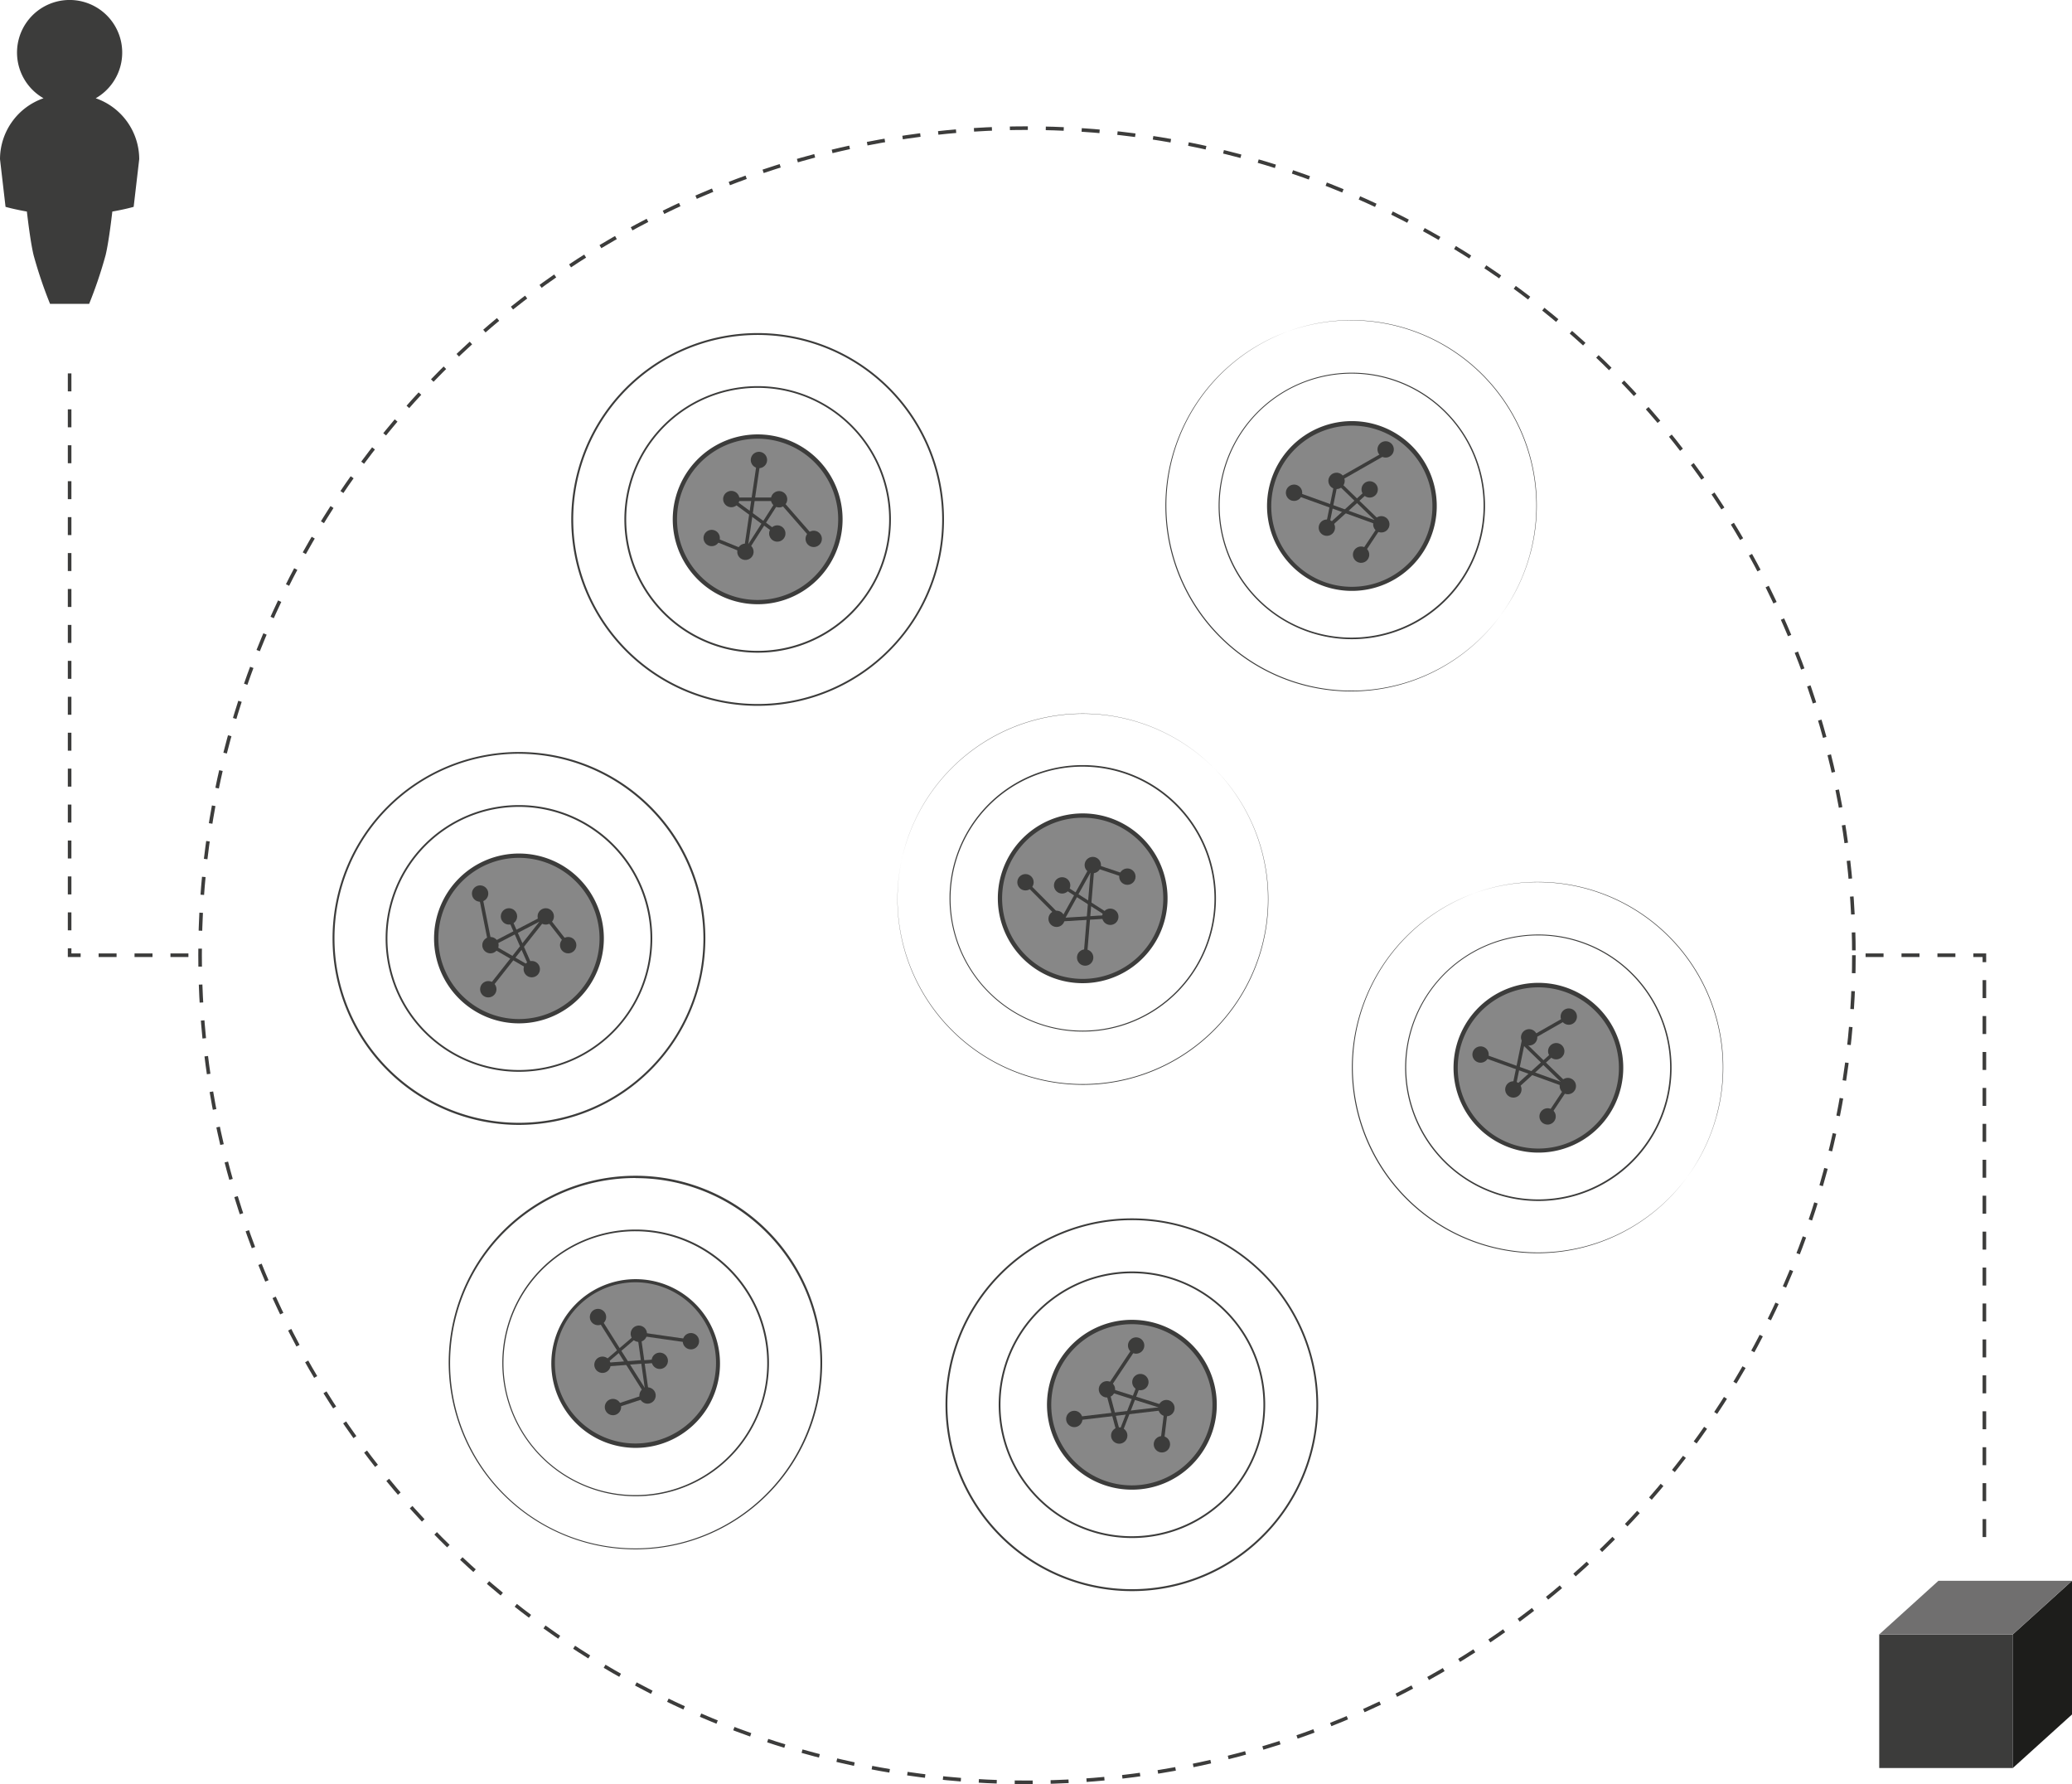 <svg id="Capa_1" data-name="Capa 1" xmlns="http://www.w3.org/2000/svg" viewBox="0 0 595.26 512.44"><defs><style>.cls-1{fill:#878787;}.cls-2{fill:#3c3c3b;}.cls-3,.cls-4{fill:none;stroke:#3c3c3b;stroke-miterlimit:10;}.cls-3{stroke-width:0.99px;}.cls-4{stroke-width:1.03px;stroke-dasharray:5.16;}.cls-5{fill:#1d1d1b;}.cls-6{fill:#706f6f;}</style></defs><title>ciclo-peticion</title><circle class="cls-1" cx="182.62" cy="391.45" r="23.77" transform="rotate(-70.55 182.607 391.45)"/><circle class="cls-1" cx="325.17" cy="403.47" r="23.77" transform="rotate(-45 325.164 403.473)"/><circle class="cls-1" cx="217.67" cy="149.16" r="23.77" transform="rotate(-29.87 217.648 149.152)"/><circle class="cls-2" cx="186.03" cy="400.83" r="2.35" transform="rotate(-70.55 186.02 400.823)"/><circle class="cls-2" cx="189.55" cy="390.86" r="2.35" transform="rotate(-70.55 189.537 390.86)"/><circle class="cls-2" cx="198.49" cy="385.23" r="2.35" transform="rotate(-70.55 198.485 385.226)"/><path class="cls-2" d="M182.64 415.86a24.42 24.42 0 0 1-8.14-1.4 24.23 24.23 0 1 1 8.14 1.4zm0-47.56a23.15 23.15 0 0 0-7.73 45 23.15 23.15 0 1 0 7.73-45z"/><circle class="cls-2" cx="183.53" cy="383.09" r="2.35" transform="rotate(-70.55 183.52 383.083)"/><circle class="cls-2" cx="173.08" cy="391.99" r="2.35" transform="rotate(-70.55 173.077 391.985)"/><circle class="cls-2" cx="176.1" cy="404.14" r="2.35" transform="rotate(-70.55 176.092 404.14)"/><circle class="cls-2" cx="171.8" cy="378.29" r="2.35" transform="rotate(-70.55 171.79 378.285)"/><path class="cls-2" d="M176.25 404.61l-.31-.94 9.54-3.19-1.24-8.79-12.65 1 12.3-10.52 1.2 8.51 4.44-.33.07 1-4.38.33 1.34 9.55zm6.92-20.61l-8.63 7.38 9.57-.72z"/><path class="cls-2" d="M182.58 429.75a38.3 38.3 0 1 1 36.15-25.55 38.12 38.12 0 0 1-36.15 25.55zm0-76.11a37.89 37.89 0 1 0 12.61 2.18 37.66 37.66 0 0 0-12.6-2.18z"/><path class="cls-2" d="M182.66 445a53.65 53.65 0 1 1 23.06-5.26 53.6 53.6 0 0 1-23.06 5.26zm-.08-106.65a53.19 53.19 0 1 0 17.7 3.06 52.85 52.85 0 0 0-17.7-3.03z"/><path class="cls-2" d="M183.476 383.603l.14-.98 14.957 2.142-.14.98zM171.383 378.547l.837-.53 14.233 22.532-.837.528z"/><circle class="cls-2" cx="335.09" cy="404.44" r="2.35" transform="rotate(-45 335.09 404.43)"/><circle class="cls-2" cx="327.62" cy="396.96" r="2.35" transform="rotate(-45 327.62 396.966)"/><circle class="cls-2" cx="326.4" cy="386.46" r="2.35" transform="rotate(-45 326.398 386.462)"/><path class="cls-2" d="M325.17 427.86a24.39 24.39 0 1 1 17.25-7.14 24.23 24.23 0 0 1-17.25 7.14zm0-47.53a23.15 23.15 0 1 0 16.37 39.51 23.14 23.14 0 0 0-16.37-39.51z"/><circle class="cls-2" cx="318.01" cy="399.04" r="2.35" transform="rotate(-45 318.007 399.037)"/><circle class="cls-2" cx="321.54" cy="412.31" r="2.35" transform="rotate(-45 321.545 412.312)"/><circle class="cls-2" cx="333.8" cy="414.83" r="2.35" transform="rotate(-45 333.797 414.827)"/><circle class="cls-2" cx="308.63" cy="407.56" r="2.35" transform="rotate(-45 308.624 407.554)"/><path class="cls-2" d="M334.29 414.89l-1-.12 1.24-10-8.47-2.68-4.6 11.82-4.19-15.64 8.2 2.59 1.61-4.15.92.36-1.59 4.09 9.19 2.91zm-15.57-15.11l2.94 11 3.48-8.94z"/><path class="cls-2" d="M325.17 441.75a38.28 38.28 0 1 1 27.08-11.2 38.18 38.18 0 0 1-27.08 11.2zm0-76.05a37.77 37.77 0 1 0 26.72 11.05 37.67 37.67 0 0 0-26.72-11.05z"/><path class="cls-2" d="M325.17 457A53.53 53.53 0 1 1 363 441.34 53.38 53.38 0 0 1 325.17 457zm0-106.55A53 53 0 1 0 362.68 366a52.88 52.88 0 0 0-37.51-15.55z"/><path class="cls-2" d="M317.612 398.796l8.386-12.57.823.55-8.385 12.57zM308.563 407.065l26.465-3.132.116.983-26.465 3.133z"/><circle class="cls-1" cx="149.09" cy="269.54" r="23.77"/><path class="cls-2" d="M149.09 293.93a24.39 24.39 0 1 1 24.39-24.39 24.42 24.42 0 0 1-24.39 24.39zm0-47.54a23.15 23.15 0 1 0 23.15 23.15 23.18 23.18 0 0 0-23.15-23.15z"/><circle class="cls-2" cx="137.93" cy="256.65" r="2.35"/><path class="cls-2" d="M149.09 307.84a38.3 38.3 0 1 1 38.3-38.3 38.34 38.34 0 0 1-38.3 38.3zm0-76.09a37.79 37.79 0 1 0 37.79 37.79 37.83 37.83 0 0 0-37.79-37.79z"/><path class="cls-2" d="M149.09 323.09a53.55 53.55 0 1 1 53.55-53.55 53.61 53.61 0 0 1-53.55 53.55zm0-106.6a53 53 0 1 0 53 53 53.11 53.11 0 0 0-53-52.99z"/><path class="cls-2" d="M137.427 256.757l.97-.194 2.962 14.817-.972.194z"/><circle class="cls-2" cx="140.9" cy="271.47" r="2.35"/><circle class="cls-2" cx="152.77" cy="278.36" r="2.35"/><circle class="cls-2" cx="156.79" cy="263.21" r="2.35"/><circle class="cls-2" cx="163.23" cy="271.47" r="2.35"/><circle class="cls-2" cx="146.22" cy="263.21" r="2.35"/><circle class="cls-2" cx="140.28" cy="284.13" r="2.35"/><path class="cls-3" d="M146.15 263.21l6.67 15.15-11.92-6.89 15.89-8.26 6.44 8.26M140.28 284.13l16.51-20.92"/><circle class="cls-1" cx="311.03" cy="258.01" r="23.77" transform="rotate(-33.53 311.017 258.003)"/><path class="cls-2" d="M311.07 282.39a24.38 24.38 0 1 1 13.43-4.05 24.39 24.39 0 0 1-13.43 4.05zm-.07-47.53a23.15 23.15 0 1 0 19.34 10.36A23.15 23.15 0 0 0 311 234.86z"/><circle class="cls-2" cx="305.26" cy="264.14" r="2.35" transform="matrix(.83 -.55 .55 .83 -95.1 212.56)"/><circle class="cls-2" cx="318.97" cy="263.32" r="2.35" transform="rotate(-33.53 318.96 263.31)"/><circle class="cls-2" cx="313.95" cy="248.47" r="2.35" transform="rotate(-33.53 313.93 248.47)"/><circle class="cls-2" cx="323.88" cy="251.8" r="2.35" transform="rotate(-33.53 323.86 251.79)"/><circle class="cls-2" cx="305.14" cy="254.31" r="2.35" transform="rotate(-33.53 305.12 254.31)"/><circle class="cls-2" cx="294.61" cy="253.42" r="2.35" transform="rotate(-33.53 294.58 253.41)"/><circle class="cls-2" cx="311.75" cy="275.03" r="2.35" transform="rotate(-33.53 311.74 275.02)"/><path class="cls-2" d="M304.39 264.69l4.17-7.52-3.75-2.41.54-.83 3.65 2.37 4.68-8.43 10.32 3.46-.32.94-9.54-3.2-4.31 7.77 10.68 6.85zm5-7l-3.26 5.88 11.34-.7z"/><path class="cls-2" d="M311.09 296.29a38.27 38.27 0 1 1 21.1-6.36 38.29 38.29 0 0 1-21.1 6.36zM311 220.2a37.91 37.91 0 1 0 7.59.77 38.17 38.17 0 0 0-7.59-.77z"/><path class="cls-2" d="M311.14 311.58a54.06 54.06 0 0 1-10.76-1.09 53.28 53.28 0 1 1 10.76 1.09zm-.22-106.63a53.21 53.21 0 1 0 10.66 1.05 53.55 53.55 0 0 0-10.66-1.05z"/><path class="cls-2" d="M294.255 253.8l.702-.7 10.653 10.717-.702.698zM311.257 274.993l2.202-26.558.986.08-2.202 26.56z"/><circle class="cls-2" cx="214.15" cy="158.49" r="2.35" transform="rotate(-29.87 214.14 158.48)"/><circle class="cls-2" cx="223.31" cy="153.23" r="2.35" transform="rotate(-29.87 223.31 153.23)"/><circle class="cls-2" cx="233.77" cy="154.78" r="2.35" transform="rotate(-29.87 233.76 154.78)"/><path class="cls-2" d="M194.13 142.79a24.39 24.39 0 1 1 2.39 18.51 24.23 24.23 0 0 1-2.39-18.51zM240 155.2a23.15 23.15 0 1 0-42.42 5.49A23.14 23.14 0 0 0 240 155.2z"/><circle class="cls-2" cx="223.82" cy="143.41" r="2.35" transform="rotate(-29.87 223.8 143.4)"/><circle class="cls-2" cx="210.09" cy="143.35" r="2.35" transform="rotate(-29.87 210.08 143.34)"/><circle class="cls-2" cx="204.46" cy="154.53" r="2.35" transform="rotate(-29.87 204.45 154.53)"/><circle class="cls-2" cx="218.04" cy="132.12" r="2.35" transform="rotate(-29.87 218.03 132.13)"/><path class="cls-2" d="M204.27 155l.37-.92 9.31 3.8 4.79-7.47-10.22-7.52h16.19l-4.64 7.24 3.58 2.64-.59.8-3.53-2.6-5.2 8.12zm18.65-11.09h-11.36l7.73 5.69z"/><path class="cls-2" d="M180.72 139.17a38.28 38.28 0 1 1 3.74 29.06 38.18 38.18 0 0 1-3.74-29.06zM254.14 159a37.77 37.77 0 1 0-17.64 22.91A37.67 37.67 0 0 0 254.14 159z"/><path class="cls-2" d="M166 135.19a53.53 53.53 0 1 1 5.23 40.64 53.38 53.38 0 0 1-5.23-40.64zM268.85 163a53 53 0 1 0-24.77 32.16A52.88 52.88 0 0 0 268.85 163z"/><path class="cls-2" d="M223.448 143.743l.745-.652 9.945 11.377-.745.652zM213.655 158.41l3.884-26.366.978.144-3.883 26.365z"/><circle class="cls-1" cx="388.39" cy="145.31" r="23.77" transform="rotate(-18.4 388.32 145.29)"/><path class="cls-2" d="M364.84 139a24.38 24.38 0 1 1 .4 14 24.39 24.39 0 0 1-.4-14zm45.9 12.34a23.15 23.15 0 1 0-15 16 23.15 23.15 0 0 0 15-16.03z"/><circle class="cls-2" cx="383.97" cy="138.14" r="2.35" transform="rotate(-18.4 383.9 138.12)"/><circle class="cls-2" cx="381.19" cy="151.58" r="2.35" transform="rotate(-18.4 381.12 151.57)"/><circle class="cls-2" cx="396.83" cy="150.61" r="2.35" transform="rotate(-18.4 396.77 150.59)"/><circle class="cls-2" cx="391.02" cy="159.33" r="2.35" transform="rotate(-18.4 390.96 159.31)"/><circle class="cls-2" cx="393.49" cy="140.59" r="2.35" transform="rotate(-18.4 393.42 140.58)"/><circle class="cls-2" cx="397.1" cy="130.65" r="2.35" transform="rotate(-18.2 392.69 126.8)"/><circle class="cls-2" cx="371.76" cy="141.55" r="2.35" transform="rotate(-18.4 371.69 141.53)"/><path class="cls-2" d="M383.67 137.15l6.17 6 3.3-3 .66.73-3.25 2.95 6.92 6.71-6 9.06-.82-.55 5.58-8.37-6.37-6.18-9.4 8.52zm5.43 6.65l-4.83-4.69-2.27 11.14z"/><path class="cls-2" d="M351.41 135.37a38.27 38.27 0 1 1 .63 22 38.29 38.29 0 0 1-.63-22zm73.49 19.73a37.91 37.91 0 1 0-2.72 7.13 38.17 38.17 0 0 0 2.72-7.13z"/><path class="cls-2" d="M336.65 131.43a54.06 54.06 0 0 1 3.86-10.1 53.28 53.28 0 1 1-3.86 10.1zm103 27.62a53.21 53.21 0 1 0-3.82 10 53.55 53.55 0 0 0 3.81-10z"/><path class="cls-2" d="M383.73 137.73l13.125-7.487.49.86-13.124 7.486zM371.585 142.012l.336-.93 25.065 9.057-.337.93z"/><circle class="cls-1" cx="441.96" cy="306.67" r="23.77" transform="rotate(-18.4 441.86 306.64)"/><path class="cls-2" d="M418.42 300.34a24.38 24.38 0 1 1 .4 14 24.39 24.39 0 0 1-.4-14zm45.9 12.34a23.15 23.15 0 1 0-15 16 23.15 23.15 0 0 0 15-16.01z"/><circle class="cls-2" cx="437.55" cy="299.5" r="2.35" transform="rotate(-18.2 433.56 293.24)"/><circle class="cls-2" cx="434.76" cy="312.94" r="2.35" transform="rotate(-18.4 434.67 312.89)"/><circle class="cls-2" cx="450.41" cy="311.97" r="2.35" transform="rotate(-18.4 450.32 311.94)"/><circle class="cls-2" cx="444.6" cy="320.69" r="2.35" transform="rotate(-18.4 444.5 320.66)"/><circle class="cls-2" cx="447.07" cy="301.95" r="2.35" transform="rotate(-18.4 447 301.89)"/><circle class="cls-2" cx="450.68" cy="292.01" r="2.35" transform="rotate(-18.4 450.61 291.96)"/><circle class="cls-2" cx="425.34" cy="302.91" r="2.35" transform="rotate(-18.4 425.27 302.87)"/><path class="cls-2" d="M437.25 298.51l6.17 6 3.3-3 .66.73-3.25 2.95 6.92 6.71L445 321l-.82-.55 5.58-8.37-6.37-6.18-9.4 8.52zm5.43 6.65l-4.83-4.69-2.29 11.13z"/><path class="cls-2" d="M405 296.73a38.27 38.27 0 1 1 .63 22 38.29 38.29 0 0 1-.63-22zm73.49 19.73a37.91 37.91 0 1 0-2.72 7.13 38.17 38.17 0 0 0 2.71-7.13z"/><path class="cls-2" d="M390.22 292.79a54.06 54.06 0 0 1 3.86-10.1 53.28 53.28 0 1 1-3.86 10.1zm103 27.62a53.21 53.21 0 1 0-3.82 10 53.55 53.55 0 0 0 3.81-10z"/><path class="cls-2" d="M437.31 299.095l13.124-7.487.49.86-13.125 7.487zM425.17 303.366l.336-.93 25.064 9.057-.337.93z"/><circle class="cls-4" cx="295.04" cy="274.36" r="237.56"/><path class="cls-4" d="M20 107.25v167.11h37.48M570.09 441.47V274.36h-37.48"/><path class="cls-2" d="M40 45.7a18.57 18.57 0 0 0-12.5-17.48 15.11 15.11 0 1 0-15 0A18.57 18.57 0 0 0 0 45.7l1.59 13.71s2.41.7 6.13 1.35c.47 4 1.17 9.35 1.93 12.52a126 126 0 0 0 4.73 14h11.23a126 126 0 0 0 4.73-14c.76-3.17 1.46-8.48 1.93-12.52 3.74-.65 6.13-1.35 6.13-1.35zM539.88 469.43h38.38v38.38h-38.38z"/><path class="cls-5" d="M595.26 492.43l-17 15.38v-38.38l17-15.39v38.39z"/><path class="cls-6" d="M578.26 469.43h-38.38l17-15.39h38.38l-17 15.39z"/></svg>